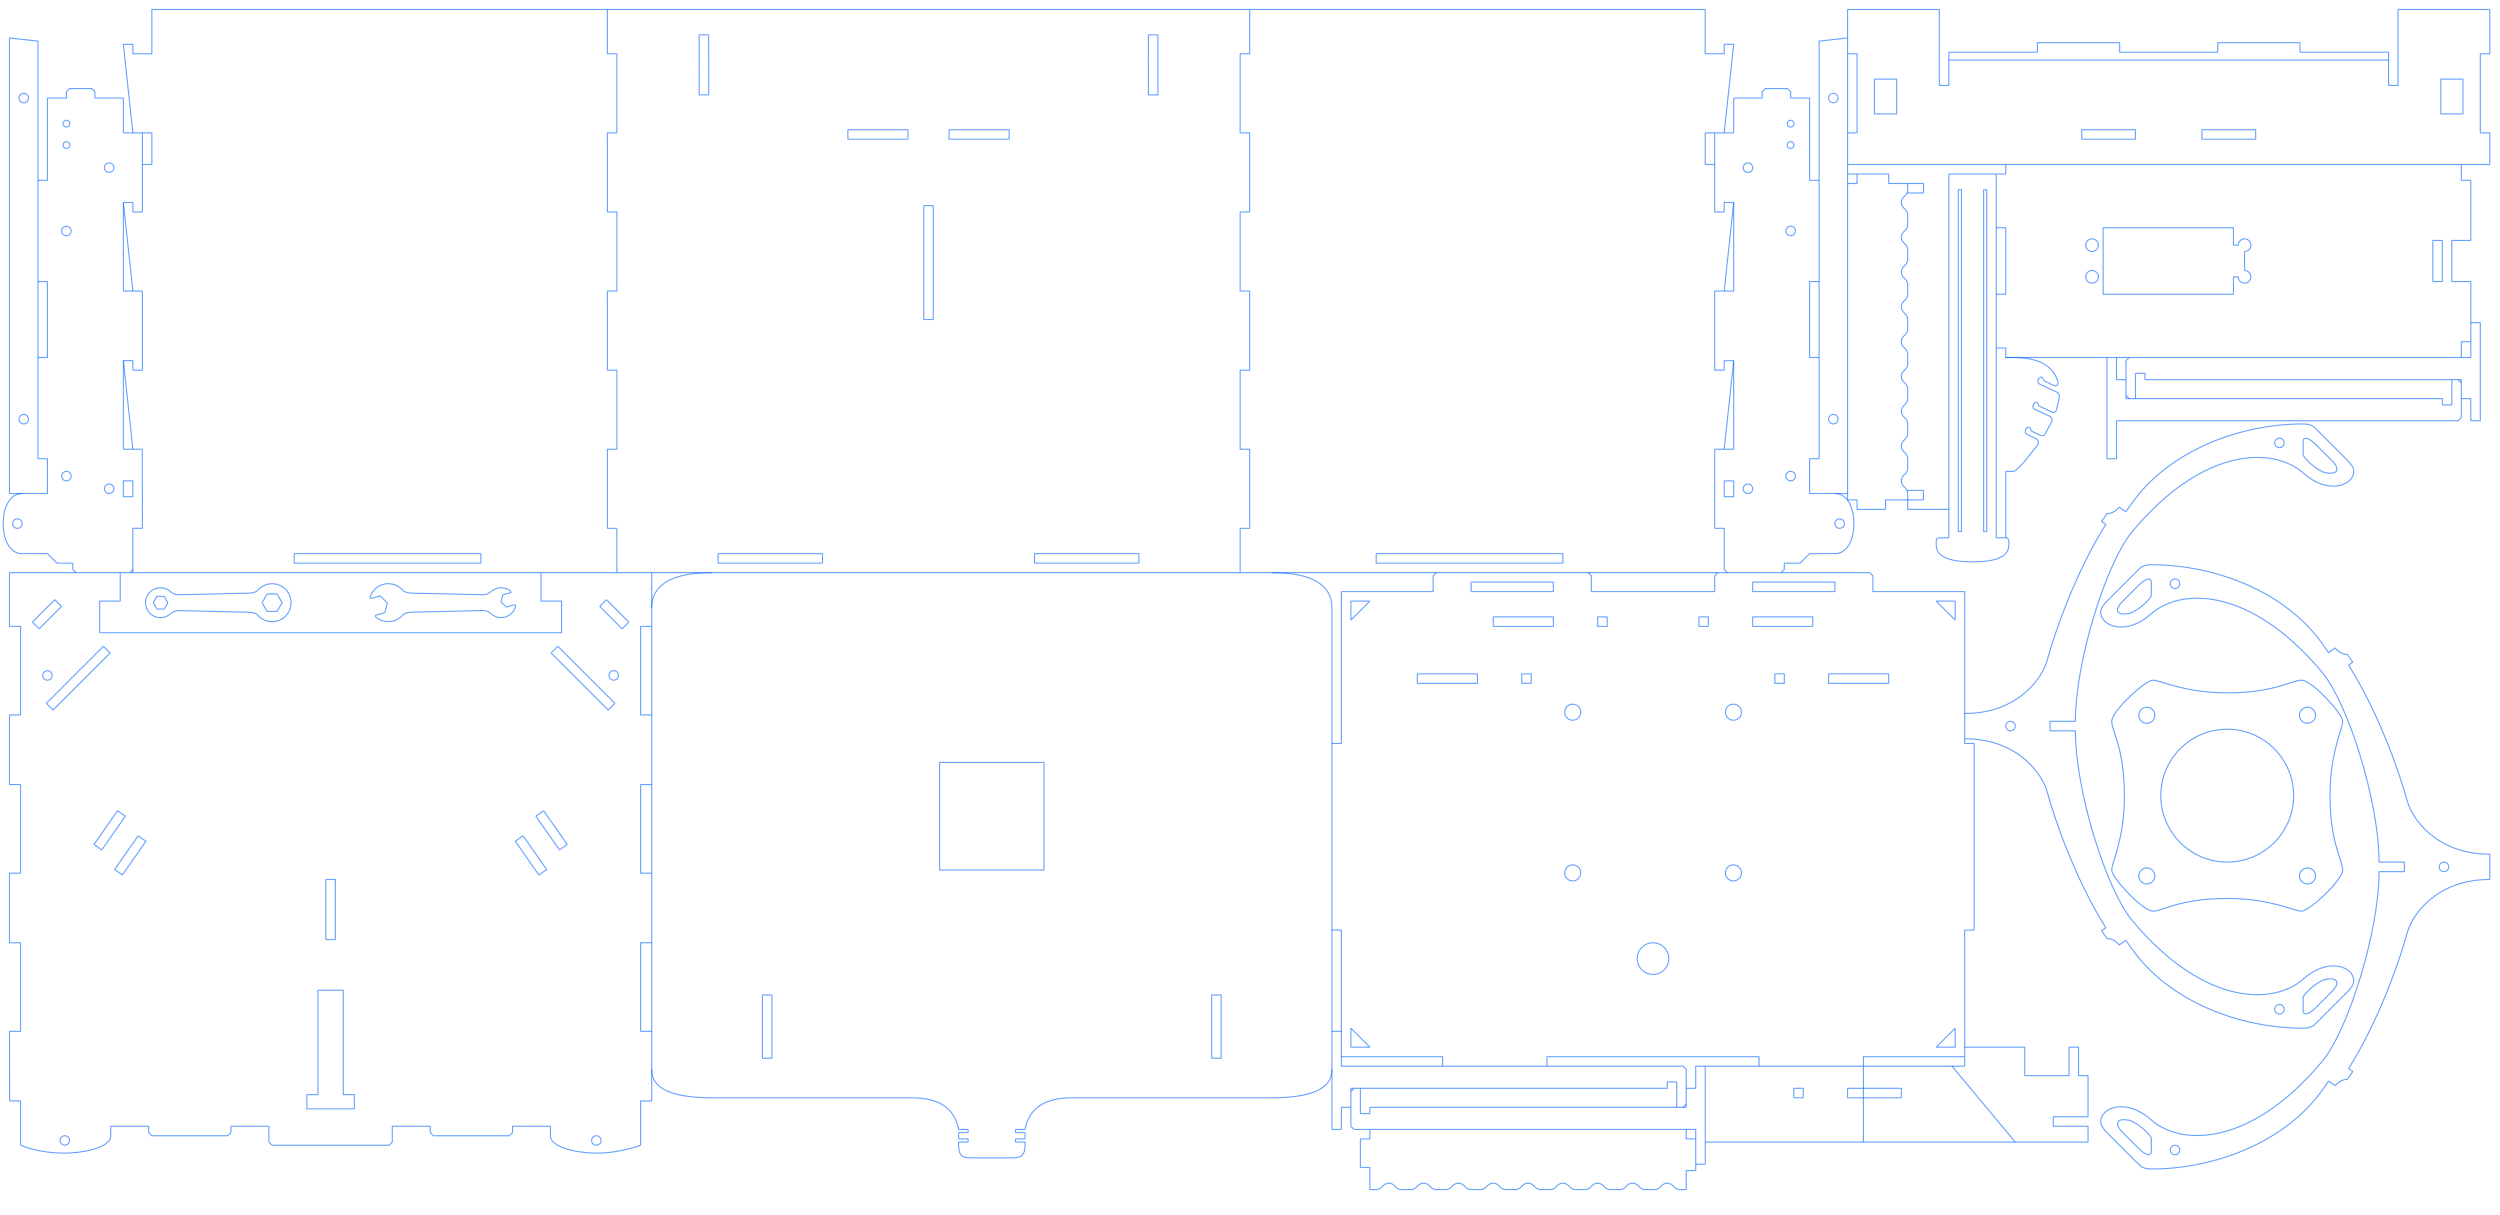 <svg clip-rule="evenodd" fill-rule="evenodd" stroke-linejoin="round" stroke-miterlimit="2" viewBox="0 0 2240 1089" xmlns="http://www.w3.org/2000/svg"><g fill="none"><path d="m0 0h2239.37v1088.5h-2239.37z"/><g stroke="#0063ff" stroke-linejoin="bevel" stroke-miterlimit="1" stroke-opacity=".6"><path d="m1805.67 1023.31-56.693-68.031"/><path d="m1760.32 938.268h53.858v25.512h39.685v-25.512h8.504v25.512h8.504v36.85h-31.181v8.504h31.181v14.173h-342.992"/><path d="m1655.43 975.118h48.189v8.504h-48.189z"/><path d="m1669.61 955.276h90.709v-121.89h8.504v-167.244h-8.504v-136.063h-82.205v-14.173l-2.834-2.835"/><path d="m1607.24 975.118h8.504v8.504h-8.504z"/><path d="m1669.61 1023.31v-68.031"/><path d="m1669.61 955.276h-150.236v19.842h-8.504"/><path d="m1510.87 1011.97v8.503h8.504"/><path d="m1193.39 833.386h8.504v121.89h306.141l2.835 2.834v34.016h-283.464v5.669h-8.504v-22.677"/><path d="m1508.03 992.126 2.835-2.835"/><path d="m1502.36 992.126v-22.677h-8.504v5.669h-283.464v34.016l2.834 2.835h306.142v36.85h-8.504v17.008h-5.669c-5.675 0-5.664-5.67-11.339-5.67-5.693 0-5.646 5.67-11.338 5.67h-8.504c-5.693 0-5.646-5.67-11.339-5.67s-5.646 5.67-11.338 5.67h-8.504c-5.673 0-5.666-5.67-11.339-5.67s-5.666 5.67-11.339 5.67h-8.503c-5.673 0-5.666-5.67-11.339-5.67s-5.666 5.67-11.339 5.67h-8.504c-5.672 0-5.665-5.67-11.338-5.67s-5.666 5.67-11.339 5.67h-8.504c-5.672 0-5.666-5.67-11.338-5.67-5.673 0-5.666 5.67-11.339 5.67h-8.504c-5.672 0-5.666-5.67-11.338-5.67-5.673 0-5.666 5.67-11.339 5.67h-8.504c-5.673 0-5.666-5.67-11.338-5.67-5.673 0-5.666 5.67-11.339 5.67h-8.504c-5.673 0-5.666-5.67-11.339-5.67-5.672 0-5.665 5.67-11.338 5.67h-5.669v-19.843h-8.504v-25.512h8.504v-8.503"/><path d="m1519.37 1043.15h8.504v-87.874"/><path d="m1213.23 975.118-2.834 2.835"/><path d="m1201.89 924.094h-8.504"/><path d="m1139.53 513.071c51.051 0 53.858 22.546 53.858 31.181v467.717h8.504v-19.843h8.504"/><path d="m2230.87 787.992c-48.985 0-69.989 33.341-73.701 46.834-8.224 29.898-26.618 80.804-52.797 122.623l3.763 2.635-4.824 6.919c-4.487.301-7.848 2.158-10.938 5.821l-5.924-4.148-4.879 6.956c-33.636 47.978-97.349 71.792-154.007 71.792-6.631 0-9.289-2.202-11.339-4.252l-28.346-28.346c-3.2-3.2-5.669-6.667-5.669-9.921 0-12.368 22.754-21.665 45.354-1.418 25 22.397 87.441 25.988 153.071-52.441 23.514-28.099 51.024-116.692 51.024-170.078h22.677v-8.504h-22.677c0-53.574-27.51-141.979-51.024-170.079-65.63-78.429-128.071-74.838-153.071-52.441-22.597 20.244-45.354 11.073-45.354-1.417 0-3.254 2.467-6.72 5.669-9.922l28.346-28.346c2.05-2.05 4.708-4.252 11.339-4.252 56.862 0 120.367 23.819 154.003 71.797l4.878 6.955 5.924-4.147c3.09 3.663 6.456 5.52 10.943 5.821l4.818 6.92-3.764 2.635c26.179 41.818 44.58 92.719 52.804 122.617 3.712 13.493 24.716 46.745 73.701 46.745zm-45.354-11.281c0-2.344 1.903-4.247 4.247-4.247 2.345 0 4.248 1.903 4.248 4.247 0 2.345-1.903 4.248-4.248 4.248-2.344 0-4.247-1.903-4.247-4.248zm-240.945-253.696c0-2.347 1.905-4.252 4.252-4.252s4.252 1.905 4.252 4.252-1.905 4.252-4.252 4.252-4.252-1.905-4.252-4.252zm0 507.401c0 2.347 1.905 4.252 4.252 4.252s4.252-1.905 4.252-4.252c0-2.346-1.905-4.252-4.252-4.252s-4.252 1.906-4.252 4.252zm-28.347-505.984c-3.539 3.539-11.216 11.216-14.173 14.173-9.615 9.616-3.149 13.094 5.67 11.055 7.411-1.713 19.842-13.41 19.842-16.157v-11.906c0-3.968-4.353-4.15-11.339 2.835zm0 504.567c-3.539-3.539-11.216-11.216-14.173-14.173-9.615-9.616-3.149-13.094 5.67-11.055 7.411 1.713 19.842 13.41 19.842 16.157v11.906c0 3.969-4.353 4.15-11.339-2.835z"/><path d="m2099.05 779.528c0-8.774-11.338-23.91-11.338-66.615 0-39.34 11.338-59.59 11.338-66.614 0-7.023-27.881-36.85-36.85-36.85-8.774 0-23.91 11.338-66.614 11.338-39.341 0-59.591-11.338-66.615-11.338-7.023 0-36.85 27.881-36.85 36.85 0 8.774 11.339 23.91 11.339 66.614 0 39.341-11.339 59.591-11.339 66.615 0 7.023 27.881 36.85 36.85 36.85 8.774 0 23.91-11.339 66.615-11.339 39.34 0 59.59 11.339 66.614 11.339 7.023 0 36.85-27.881 36.85-36.85zm-175.514-1.865c3.973 0 7.2 3.227 7.2 7.2 0 3.974-3.227 7.2-7.2 7.2-3.974 0-7.2-3.226-7.2-7.2 0-3.973 3.226-7.2 7.2-7.2zm144 0c3.973 0 7.2 3.227 7.2 7.2 0 3.974-3.227 7.2-7.2 7.2-3.974 0-7.2-3.226-7.2-7.2 0-3.973 3.226-7.2 7.2-7.2zm-71.95-124.277c32.854 0 59.527 26.673 59.527 59.527 0 32.855-26.673 59.528-59.527 59.528-32.855 0-59.528-26.673-59.528-59.528 0-32.854 26.673-59.527 59.528-59.527zm71.95-19.723c3.973 0 7.2 3.227 7.2 7.2 0 3.974-3.227 7.2-7.2 7.2-3.974 0-7.2-3.226-7.2-7.2 0-3.973 3.226-7.2 7.2-7.2zm-144 0c3.973 0 7.2 3.227 7.2 7.2 0 3.974-3.227 7.2-7.2 7.2-3.974 0-7.2-3.226-7.2-7.2 0-3.973 3.226-7.2 7.2-7.2z"/><path d="m1760.32 639.275c48.985 0 69.989-33.341 73.701-46.834 8.224-29.898 26.618-80.805 52.797-122.623l-3.763-2.635 4.824-6.919c4.487-.301 7.849-2.158 10.938-5.821l5.924 4.148 4.879-6.956c33.636-47.978 97.349-71.792 154.007-71.792 6.631 0 9.289 2.202 11.339 4.251l28.346 28.347c3.2 3.2 5.669 6.666 5.669 9.921 0 12.368-22.754 21.665-45.354 1.418-24.999-22.397-87.441-25.989-153.071 52.44-23.514 28.1-51.023 116.693-51.023 170.079h-22.678v8.504h22.678c0 53.574 27.509 141.979 51.023 170.079 65.63 78.429 128.072 74.838 153.071 52.441 22.597-20.245 45.354-11.073 45.354 1.417 0 3.253-2.467 6.72-5.669 9.921l-28.346 28.347c-2.05 2.049-4.708 4.252-11.339 4.252-56.862 0-120.367-23.819-154.003-71.797l-4.878-6.956-5.924 4.148c-3.09-3.663-6.456-5.52-10.943-5.821l-4.818-6.92 3.764-2.636c-26.179-41.818-44.58-92.719-52.804-122.617-3.712-13.493-24.716-46.744-73.701-46.744m45.354-11.361c0 2.344-1.903 4.247-4.247 4.247-2.345 0-4.248-1.903-4.248-4.247 0-2.345 1.903-4.248 4.248-4.248 2.344 0 4.247 1.903 4.247 4.248zm240.945 253.696c0 2.347-1.905 4.252-4.252 4.252s-4.252-1.905-4.252-4.252 1.905-4.252 4.252-4.252 4.252 1.905 4.252 4.252zm0-507.402c0-2.346-1.905-4.252-4.252-4.252s-4.252 1.906-4.252 4.252c0 2.347 1.905 4.252 4.252 4.252s4.252-1.905 4.252-4.252zm28.347 505.985c3.539-3.54 11.216-11.217 14.173-14.174 9.615-9.615 3.149-13.093-5.669-11.055-7.412 1.714-19.843 13.411-19.843 16.158v11.905c0 3.969 4.354 4.151 11.339-2.834zm0-504.567c3.539 3.539 11.216 11.216 14.173 14.173 9.615 9.616 3.149 13.094-5.669 11.055-7.412-1.713-19.843-13.41-19.843-16.157v-11.906c0-3.969 4.354-4.15 11.339 2.835z"/><path d="m1422.99 513.071 2.835 2.835v14.173h110.551v-14.173l2.835-2.835m31.181 17.008h73.7v-8.504h-73.7zm-252.284 0h73.701v-8.504h-73.701zm433.701 8.504v17.008l-17.008-17.008zm-541.417 0h17.008l-17.008 17.008zm360 22.677h53.858v-8.504h-53.858zm-48.189 0h8.504v-8.504h-8.504zm-90.709 0h8.504v-8.504h-8.504zm-93.543 0h53.858v-8.504h-53.858zm25.512 51.023h8.504v-8.503h-8.504zm226.771 0h8.504v-8.503h-8.504zm48.189 0h53.858v-8.503h-53.858zm-368.504 0h53.859v-8.503h-53.859zm283.231 33.046c-3.973 0-7.2-3.226-7.2-7.2s3.227-7.2 7.2-7.2c3.974 0 7.2 3.226 7.2 7.2s-3.226 7.2-7.2 7.2zm-144 0c-3.973 0-7.2-3.226-7.2-7.2s3.227-7.2 7.2-7.2c3.974 0 7.2 3.226 7.2 7.2s-3.226 7.2-7.2 7.2zm0 144c-3.973 0-7.2-3.226-7.2-7.2s3.227-7.2 7.2-7.2c3.974 0 7.2 3.226 7.2 7.2s-3.226 7.2-7.2 7.2zm144 0c-3.973 0-7.2-3.226-7.2-7.2s3.227-7.2 7.2-7.2c3.974 0 7.2 3.226 7.2 7.2s-3.226 7.2-7.2 7.2zm-72.05 83.742c-7.822 0-14.173-6.351-14.173-14.173 0-7.823 6.351-14.174 14.173-14.174 7.823 0 14.174 6.351 14.174 14.174 0 7.822-6.351 14.173-14.174 14.173zm270.709 65.197h-17.008l17.008-17.008zm-541.417 0v-17.008l17.008 17.008z"/><path d="m1760.32 946.772h-90.709v8.504"/><path d="m1576.06 955.276v-8.504h-189.921v8.504"/><path d="m1292.6 955.276v-8.504h-90.708"/><path d="m1193.39 666.142h8.504v-136.063h82.204v-14.173l2.835-2.835"/><path d="m691.654 891.496h-8.504v56.693h8.504zm402.519 0h-8.504v56.693h8.504zm-158.74-208.346h-93.543v96.378h93.543z"/><path d="m1193.39 958.11c0 8.522-2.811 25.512-53.858 25.512h-178.583c-24.458 0-38.689 8.694-42.52 28.347h-8.504v2.834h8.504v5.669h-8.504v2.835h8.504v2.835c0 8.471-2.867 11.338-11.338 11.338h-36.851c-8.471 0-11.338-2.867-11.338-11.338v-2.835h8.504v-2.835h-8.504v-5.669h8.504v-2.834h-8.504c-3.831-19.653-18.062-28.347-42.52-28.347h-178.583c-51.047 0-53.858-16.99-53.858-25.512"/><path d="m583.937 986.457v-473.386"/><path d="m583.937 544.252c0-8.635 2.806-31.181 53.858-31.181"/><path d="m332.485 536.154c-.417.112-1.003-.717-.844-1.228 2.154-6.924 8.615-11.957 16.243-11.957 5.033 0 9.558 2.191 12.673 5.67.778.869 2.923 2.834 10.005 2.834l62.751 1.433c3.145 0 6.465-2.686 7.109-3.224 2.324-1.94 5.316-3.109 8.578-3.109 3.166 0 6.078 1.101 8.373 2.942.468.376.451 1.451.014 1.568-1.353.362-6.806 1.824-6.806 1.824l-1.712 6.359 4.663 4.652s6.032-1.616 7.493-2.008c.426-.114 1.126.67 1.009 1.161-1.401 5.901-6.708 10.295-13.034 10.295-3.262 0-6.254-1.169-8.578-3.109-.644-.538-3.414-3.224-7.109-3.224l-62.751 1.448c-7.079 0-9.227 1.966-10.005 2.835-3.115 3.479-7.64 5.669-12.673 5.669-4.373 0-8.364-1.654-11.379-4.372-.382-.344-.051-1.364.473-1.504 1.553-.416 7.749-2.077 7.749-2.077l2.326-8.706-6.365-6.37s-6.628 1.776-8.203 2.198z"/><path d="m221.102 531.519c7.079 0 9.226-1.966 10.005-2.835 3.115-3.479 7.64-5.669 12.673-5.669 9.386 0 17.007 7.621 17.007 17.008s-7.621 17.008-17.007 17.008c-5.033 0-9.558-2.191-12.673-5.67-.779-.869-2.923-2.834-10.005-2.834l-61.625-1.44c-3.146 0-6.465 2.685-7.11 3.223-2.324 1.941-5.315 3.109-8.577 3.109-7.394 0-13.396-6.003-13.396-13.396 0-7.394 6.002-13.397 13.396-13.397 3.262 0 6.253 1.169 8.577 3.109.645.538 3.414 3.224 7.11 3.224zm-73.988 14.204h-6.5l-3.3-5.7 3.3-5.7h6.5l3.3 5.7zm87.716-5.7 4.5 7.8h8.9l4.5-7.8-4.5-7.808h-8.9z"/><path d="m18.448 1026.14v-39.685h-9.805l-.139-62.363h9.944v-79.37h-9.944v-62.362h9.944v-79.37h-9.944v-62.362h9.944v-79.37h-9.944v-48.189h1666.77m-1145.19 508.796c0-2.334 1.895-4.229 4.229-4.229s4.229 1.895 4.229 4.229-1.895 4.229-4.229 4.229-4.229-1.895-4.229-4.229zm-476.221 0c0-2.334 1.895-4.229 4.229-4.229 2.335 0 4.23 1.895 4.23 4.229s-1.895 4.229-4.23 4.229c-2.334 0-4.229-1.895-4.229-4.229zm253.694-134.623v93.543h9.922v12.756h-42.52v-12.756h9.921v-93.543zm-15.59-99.213v53.859h8.503v-53.859zm169.715-34.264 21.137 30.186 6.966-4.878-21.137-30.186zm-330.929 0-21.136 30.186-6.966-4.878 21.136-30.186zm349.377-22.437 21.137 30.186 6.966-4.878-21.137-30.186zm-367.824 0-21.137 30.186-6.966-4.878 21.136-30.186zm438.623-101.133-51.112-51.112-6.013 6.013 51.112 51.113zm-509.407 0 51.112-51.112 6.014 6.013-51.112 51.113zm508.397-29.252c2.347 0 4.252 1.905 4.252 4.252s-1.905 4.252-4.252 4.252c-2.346 0-4.252-1.905-4.252-4.252s1.906-4.252 4.252-4.252zm-507.401 0c-2.347 0-4.252 1.905-4.252 4.252s1.905 4.252 4.252 4.252c2.346 0 4.252-1.905 4.252-4.252s-1.906-4.252-4.252-4.252zm520.887-43.552-20.044-20.043-6.013 6.013 20.043 20.044zm-534.373 0 20.044-20.043 6.013 6.013-20.044 20.044z"/><path d="m107.717 513.071v25.512l-18.426-.023v28.369h413.86l-.001-28.346h-18.426l.001-25.494"/><path d="m583.937 561.26h-9.944v79.37h9.944"/><path d="m583.937 702.992h-9.944v79.37h9.944"/><path d="m583.937 844.724h-9.944v79.37h9.944"/><path d="m583.937 986.457h-9.944v39.685s-18.444 7.086-39.662 7.086c-13.99 0-41.103-4.153-41.103-15.59v-8.504h-34.015v5.669l-2.835 2.835h-68.032l-2.834-2.835v-5.669h-34.016v14.173l-2.835 2.835h-104.881l-2.835-2.835v-14.173h-34.016v5.669l-2.835 2.835h-68.031l-2.835-2.835v-5.669h-34.015v8.504c0 11.369-27.113 15.59-41.103 15.59-24.14 0-39.662-7.086-39.662-7.086"/><path d="m1896.38 320.315v19.842h8.504"/><path d="m1907.72 320.315-2.835 2.835v34.015h283.442v5.67h8.526v-22.678"/><path d="m2202.52 340.157 2.834 2.835"/><path d="m1913.39 357.165v-22.677h8.504v5.669h283.464v34.016l-2.834 2.835h-306.142v34.016h-8.504v-90.709"/><path d="m1907.72 357.165-2.835-2.834"/><path d="m1797.16 320.315h416.693v-68.032h-17.008v-36.85h17.008v-53.858h-8.504v-14.173"/><path d="m2213.86 289.134h8.504v87.874h-8.504l-.073-19.843h-8.431"/><path d="m1797.16 481.89v-59.528h5.67c2.194 0 2.402-.26 3.595-1.318 8.373-7.422 10.952-12.269 19.094-21.999 1.739-2.078.423-5.277-1.419-6.166-4.322-2.084-4.563-2.201-8.257-3.957-2.866-1.362-.163-6.918 1.942-6.029 2.64 1.116.993 2.744 3.26 3.795 3.564 1.652 3.754 1.729 7.643 3.515 1.258.577 3.077.032 3.873-1.494 2.328-4.463 2.909-5.516 5.71-10.837.806-1.529-.062-4.116-2.027-5.04-5.4-2.542-10.657-4.969-13.3-6.198-3.216-1.495-.442-7.22 1.806-6.169 2.397 1.122.88 2.704 2.937 3.674 2.923 1.379 10.681 5.003 10.681 5.003 2.255.998 3.778-.299 4.119-1.482l2.703-11.734c.19-1.331-.474-3.698-2.334-4.57 0 0-9.2-4.35-15.158-7.113-3.781-1.754-.551-7.356 1.731-6.229 1.766.873 1.209 2.864 2.795 3.611 3.657 1.724 3.865 1.802 8.501 3.941 1.491.689 3.944-1.105 3.336-3.26-5.822-20.632-29.08-21.991-41.231-21.991h-5.67v-8.504h-8.504"/><path d="m1788.66 204.094h8.504v59.528h-8.504m399.685-48.189h-8.503v36.85h8.503zm-177.234 26.929c3.129 0 5.67 2.541 5.67 5.669 0 3.129-2.541 5.67-5.67 5.67s-5.669-2.541-5.669-5.67h-4.252v15.591h-116.771l-.04-59.528h116.811v15.591h4.252c0-3.129 2.54-5.669 5.669-5.669s5.67 2.54 5.67 5.669-2.541 5.669-5.67 5.669zm-130.944 5.669c0 3.129-2.54 5.67-5.669 5.67s-5.669-2.541-5.669-5.67c0-3.128 2.54-5.669 5.669-5.669s5.669 2.541 5.669 5.669zm0-28.346c0 3.129-2.54 5.669-5.669 5.669s-5.669-2.54-5.669-5.669 2.54-5.669 5.669-5.669 5.669 2.54 5.669 5.669z"/><path d="m2205.35 320.315v-14.173h8.504"/><path d="m1797.16 147.402v8.504"/><path d="m1797.16 155.906h-51.022v325.984h-8.504c-2.162 0-2.867 1.267-2.835 5.669.04 5.529 1.6 15.879 32.641 15.879s32.556-10.24 32.556-15.879c0-4.316-.759-5.669-2.835-5.669h-8.504l-.001-325.984m-8.502 14.173v306.141h-2.835v-306.141zm-25.512 306.141v-306.141h2.834v306.141z"/><path d="m1708.69 172.913h14.773v-8.504h-31.182v-8.503h-36.85"/><path d="m1746.14 456.378h-36.851v-14.173c0-5.673-5.669-5.666-5.669-11.339s5.669-5.666 5.669-11.338v-8.504c0-5.673-5.669-5.666-5.669-11.339s5.669-5.666 5.669-11.339v-8.503c0-5.673-5.669-5.666-5.669-11.339s5.669-5.666 5.669-11.339v-8.504c0-5.672-5.669-5.665-5.669-11.338s5.669-5.666 5.669-11.339v-8.504c0-5.672-5.669-5.666-5.669-11.338 0-5.673 5.669-5.666 5.669-11.339v-8.504c0-5.673-5.669-5.666-5.669-11.338 0-5.673 5.669-5.666 5.669-11.339v-8.504c0-5.673-5.669-5.666-5.669-11.338 0-5.673 5.669-5.666 5.669-11.339v-8.504c0-5.693-5.669-5.646-5.669-11.339 0-5.692 5.669-5.645 5.669-11.338v-8.504c0-5.693-5.669-5.646-5.669-11.339 0-5.674 5.669-5.664 5.669-11.338v-5.67"/><path d="m1655.43 147.402h575.433v-28.347h-8.504v-70.866h8.504v-39.685h-82.205v68.031h-8.504v-29.763h-79.37v-8.504h-73.7v8.504h-87.874v-8.504h-73.701v8.504h-79.37v29.763h-8.504v-68.031h-82.205v439.37h8.504v8.504h25.512v-8.504h34.016v-8.504h-14.774"/><path d="m2140.16 53.858h-394.015"/><path d="m1655.43 164.409h8.504v-8.503"/><path d="m1655.43 119.055h8.504v-70.866h-8.504m209.764 68.031h48.189v8.504h-48.189zm107.716 0h48.189v8.504h-48.189zm233.881-45.354h-19.842v31.181h19.842zm-507.401 0h-19.843v31.181h19.843z"/><path d="m1655.43 442.205h-34.016v-31.181h8.504v-374.174l25.512-2.834m-8.504 53.858c0 2.347-1.905 4.252-4.252 4.252s-4.252-1.905-4.252-4.252 1.905-4.252 4.252-4.252 4.252 1.905 4.252 4.252zm0 287.717c0 2.346-1.905 4.252-4.252 4.252s-4.252-1.906-4.252-4.252c0-2.347 1.905-4.252 4.252-4.252s4.252 1.905 4.252 4.252z"/><path d="m1652.6 469.134c0 2.347-1.905 4.252-4.252 4.252-2.346 0-4.252-1.905-4.252-4.252s1.906-4.252 4.252-4.252c2.347 0 4.252 1.905 4.252 4.252zm-99.212-38.268h-8.504v14.173h8.504zm17.008 7.087c0 2.346-1.906 4.252-4.252 4.252-2.347 0-4.252-1.906-4.252-4.252 0-2.347 1.905-4.252 4.252-4.252 2.346 0 4.252 1.905 4.252 4.252zm38.267-11.339c0 2.347-1.905 4.252-4.252 4.252-2.346 0-4.252-1.905-4.252-4.252s1.906-4.252 4.252-4.252c2.347 0 4.252 1.905 4.252 4.252zm.023-219.685c0 2.347-1.905 4.252-4.252 4.252s-4.252-1.905-4.252-4.252 1.905-4.252 4.252-4.252 4.252 1.905 4.252 4.252zm-38.29-56.693c0 2.347-1.906 4.252-4.252 4.252-2.347 0-4.252-1.905-4.252-4.252s1.905-4.252 4.252-4.252c2.346 0 4.252 1.905 4.252 4.252zm37.071-20.28c0 1.687-1.369 3.056-3.056 3.056-1.686 0-3.055-1.369-3.055-3.056 0-1.686 1.369-3.055 3.055-3.055 1.687 0 3.056 1.369 3.056 3.055zm0-19.184c0 1.687-1.369 3.056-3.056 3.056-1.686 0-3.055-1.369-3.055-3.056 0-1.686 1.369-3.055 3.055-3.055 1.687 0 3.056 1.369 3.056 3.055zm-71.064 36.63h-8.527v-28.347h25.512v-31.181h25.512v-5.669l2.834-2.835h19.843l2.834 2.835v5.669h17.008v73.701h8.504"/><path d="m1629.92 252.283h-8.504v68.032h8.504"/><path d="m1644.09 442.205c11.37 0 17.008 12.939 17.008 26.929 0 13.989-5.57 26.929-17.008 26.929h-22.677l-8.504 8.504h-14.173v5.669l-2.834 2.835"/><path d="m1547.72 513.071-2.835-2.835v-36.85h-8.504v-70.866h17.008v-79.37h-8.504v8.504h-8.504v-70.867h17.008v-79.37h-8.504v8.504h-8.504v-70.866"/><path d="m1111.18 513.071v-39.685h8.504v-70.866h-8.504v-70.866h8.504v-70.867h-8.504v-70.866h8.504v-70.866h-8.504v-70.866h8.504v-39.685m280.63 487.559v8.504h-167.244v-8.504z"/><path d="m1527.87 8.504v39.685h17.008v-8.504h8.504l-8.504 79.37"/><path d="m1553.39 181.417-8.504 79.37"/><path d="m1553.39 323.15-8.504 79.37"/><path d="m544.229 8.504v39.685h8.504v70.866h-8.504l.023 70.866h8.504l-.023 70.866h-8.504l.023 70.867h8.504v70.866h-8.504v70.866h8.481v39.685m90.709-8.504h93.543v-8.504h-93.543zm377.008 0h-93.544v-8.504h93.544zm-184.252-218.268h-8.504v-102.047h8.504zm14.173-170.079h53.881v8.504h-53.881zm-90.686 8.504h53.836v-8.504h-53.836zm269.269-93.543h8.504l.022 53.858h-8.504zm-394.034 0h-8.504l.041 53.858h8.504z"/><path d="m263.622 496.063v8.504h167.244v-8.504zm-136.063-377.008v70.866h-8.504v-8.504h-8.504v79.37h17.008v70.867h-8.504v-8.504h-8.504v79.37h17.008-.023l.023 70.866h-8.504v39.685"/><path d="m1527.87 8.504h-1391.81v39.685h-17.008v-8.504h-8.504l8.504 79.37"/><path d="m110.551 119.055h25.512v28.347h-8.527"/><path d="m110.551 181.417 8.504 79.37"/><path d="m110.551 323.15 8.504 79.37"/><path d="m19.843 442.205c-11.37 0-17.008 12.939-17.008 26.929 0 13.989 5.57 26.929 17.008 26.929h22.677l8.504 8.504h14.173v5.669l2.834 2.835m-56.692-43.937c0 2.347 1.905 4.252 4.252 4.252 2.346 0 4.252-1.905 4.252-4.252s-1.906-4.252-4.252-4.252c-2.347 0-4.252 1.905-4.252 4.252zm107.716-38.268h-8.504v14.173h8.504zm-25.512 7.087c0 2.346 1.906 4.252 4.252 4.252 2.347 0 4.252-1.906 4.252-4.252 0-2.347-1.905-4.252-4.252-4.252-2.346 0-4.252 1.905-4.252 4.252zm-38.267-11.339c0 2.347 1.905 4.252 4.252 4.252 2.346 0 4.252-1.905 4.252-4.252s-1.906-4.252-4.252-4.252c-2.347 0-4.252 1.905-4.252 4.252zm-.023-219.685c0 2.347 1.905 4.252 4.252 4.252s4.252-1.905 4.252-4.252-1.905-4.252-4.252-4.252-4.252 1.905-4.252 4.252zm38.29-56.693c0 2.347 1.906 4.252 4.252 4.252 2.347 0 4.252-1.905 4.252-4.252s-1.905-4.252-4.252-4.252c-2.346 0-4.252 1.905-4.252 4.252zm-37.071-20.28c0 1.687 1.369 3.056 3.056 3.056 1.686 0 3.055-1.369 3.055-3.056 0-1.686-1.369-3.055-3.055-3.055-1.687 0-3.056 1.369-3.056 3.055zm0-19.184c0 1.687 1.369 3.056 3.056 3.056 1.686 0 3.055-1.369 3.055-3.056 0-1.686-1.369-3.055-3.055-3.055-1.687 0-3.056 1.369-3.056 3.055z"/><path d="m116.22 513.071 2.835-2.835"/><path d="m110.551 119.055v-31.181h-25.512v-5.669l-2.834-2.835h-19.843l-2.834 2.835v5.669h-17.008v73.701h-8.504"/><path d="m34.016 252.283h8.504v68.032h-8.504"/><path d="m34.016 411.024h8.504v31.181h-34.016v-408.189l25.512 2.834z"/><path d="m17.008 87.874c0 2.347 1.905 4.252 4.252 4.252s4.252-1.905 4.252-4.252-1.905-4.252-4.252-4.252-4.252 1.905-4.252 4.252zm0 287.717c0 2.346 1.905 4.252 4.252 4.252s4.252-1.906 4.252-4.252c0-2.347-1.905-4.252-4.252-4.252s-4.252 1.905-4.252 4.252z"/></g></g></svg>